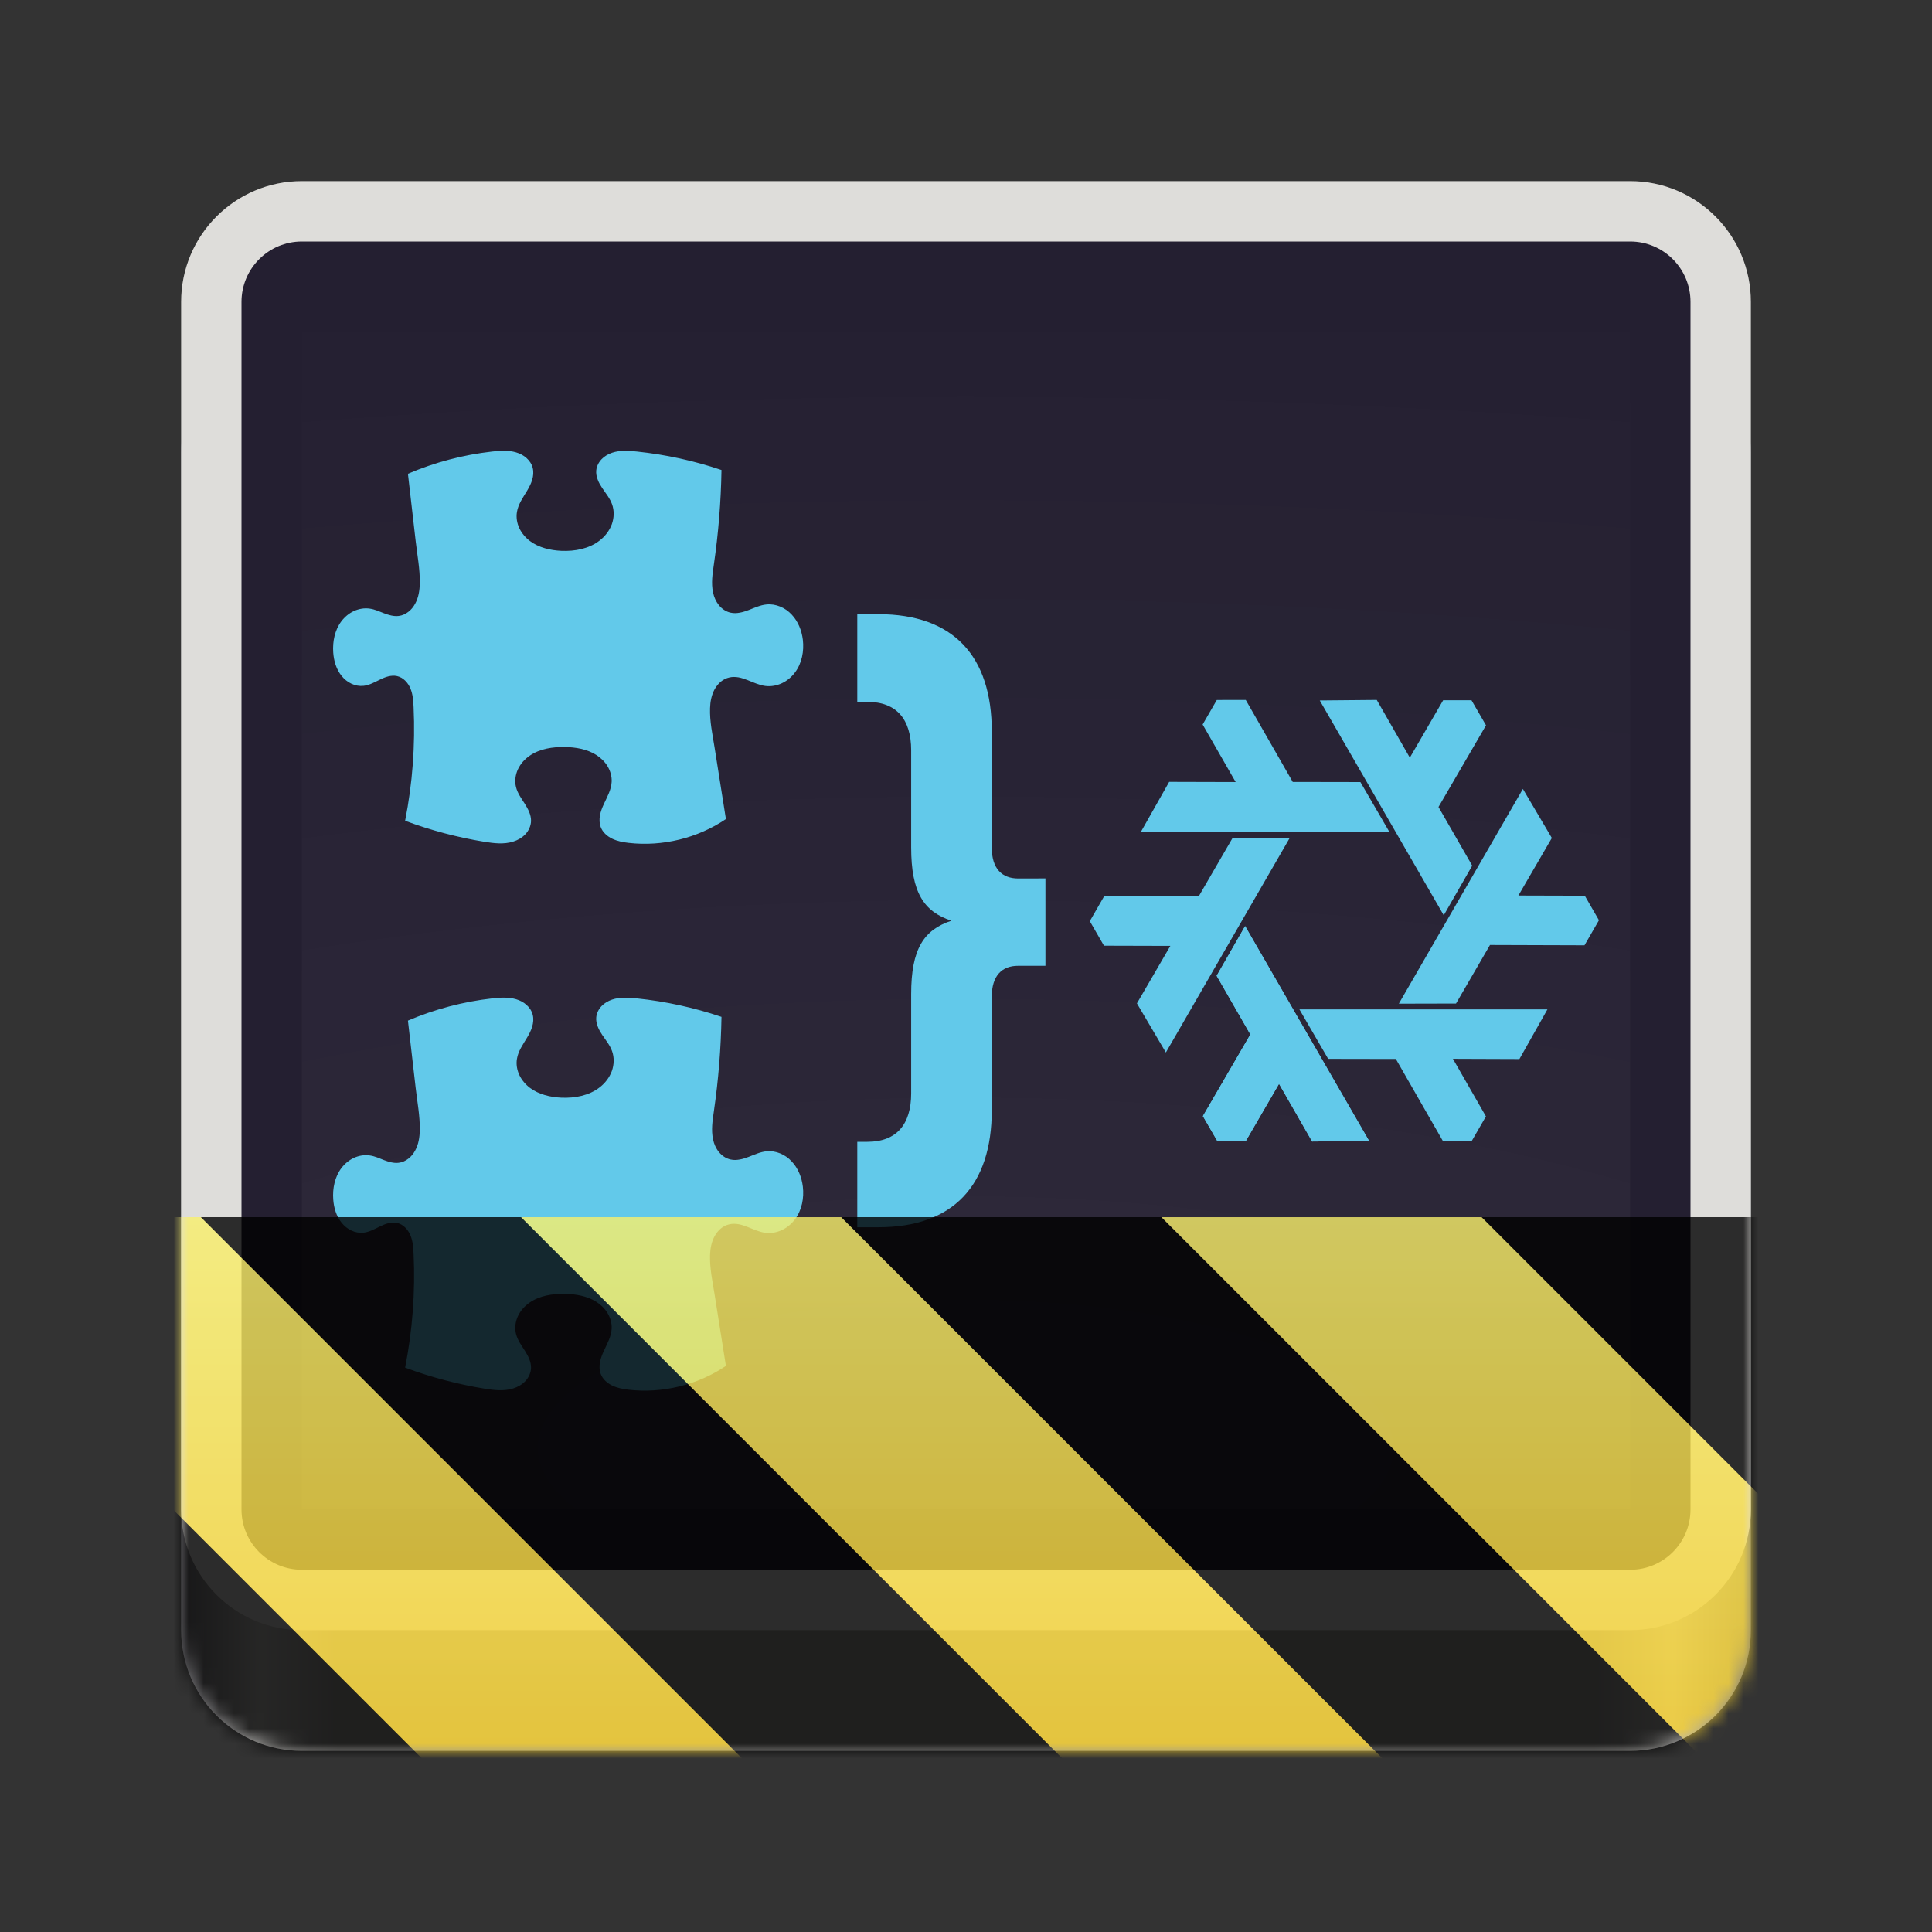 <?xml version="1.0" encoding="UTF-8"?>
<svg height="128px" viewBox="0 0 128 128" width="128px" xmlns="http://www.w3.org/2000/svg" xmlns:xlink="http://www.w3.org/1999/xlink">
    <rect x="0" y="0" width="128" height="128" fill="#333333" stroke="none"/>
    <defs>
        <filter id="a" height="100%" width="100%" x="0%" y="0%">
            <feColorMatrix color-interpolation-filters="sRGB" values="0 0 0 0 1 0 0 0 0 1 0 0 0 0 1 0 0 0 1 0"/>
        </filter>
        <linearGradient id="b" gradientUnits="userSpaceOnUse" x1="12" x2="116" y1="64" y2="64">
            <stop offset="0" stop-color="#77767b"/>
            <stop offset="0.05" stop-color="#c0bfbc"/>
            <stop offset="0.1" stop-color="#9a9996"/>
            <stop offset="0.9" stop-color="#9a9996"/>
            <stop offset="0.95" stop-color="#c0bfbc"/>
            <stop offset="1" stop-color="#77767b"/>
        </linearGradient>
        <mask id="c">
            <g filter="url(#a)">
                <rect fill-opacity="0.05" height="153.6" width="153.6" x="-12.8" y="-12.8"/>
            </g>
        </mask>
        <clipPath id="d">
            <path d="m 0 0 h 128 v 128 h -128 z m 0 0"/>
        </clipPath>
        <mask id="e">
            <g filter="url(#a)">
                <rect fill-opacity="0.05" height="221.184" width="221.184" x="-46.592" y="-46.592"/>
            </g>
        </mask>
        <radialGradient id="f" cx="64" cy="194.19" gradientTransform="matrix(4.727 -0 0 1.636 -230.545 -205.766)" gradientUnits="userSpaceOnUse" r="44">
            <stop offset="0" stop-color="#ffffff"/>
            <stop offset="1" stop-color="#ffffff" stop-opacity="0.094"/>
        </radialGradient>
        <clipPath id="g">
            <rect height="152" width="192"/>
        </clipPath>
        <g id="h" clip-path="url(#g)">
            <path d="m 116 116 h -88 v -78 h 88 z m 0 0" fill="url(#f)"/>
        </g>
        <clipPath id="i">
            <rect height="128" width="128"/>
        </clipPath>
        <clipPath id="j">
            <rect height="128" width="128"/>
        </clipPath>
        <mask id="k">
            <g filter="url(#a)">
                <g clip-path="url(#j)" filter="url(#a)">
                    <g clip-path="url(#i)">
                        <path d="m 20 22 h 88 c 4.418 0 8 3.582 8 8 v 78 c 0 4.418 -3.582 8 -8 8 h -88 c -4.418 0 -8 -3.582 -8 -8 v -78 c 0 -4.418 3.582 -8 8 -8 z m 0 0" fill="url(#b)"/>
                        <path d="m 20 12 h 88 c 4.418 0 8 3.582 8 8 v 80 c 0 4.418 -3.582 8 -8 8 h -88 c -4.418 0 -8 -3.582 -8 -8 v -80 c 0 -4.418 3.582 -8 8 -8 z m 0 0" fill="#deddda"/>
                        <path d="m 20 104 h 88 c 2.211 0 4 -1.789 4 -4 v -80 c 0 -2.211 -1.789 -4 -4 -4 h -88 c -2.207 0 -4 1.789 -4 4 v 80 c 0 2.211 1.793 4 4 4 z m 0 0" fill="#241f31"/>
                        <g clip-path="url(#d)">
                            <g mask="url(#e)">
                                <use transform="matrix(1 0 0 1 -8 -16)" xlink:href="#h"/>
                            </g>
                        </g>
                        <path d="m 82.492 61.359 l 8.215 14.234 l -3.773 0.035 l -2.195 -3.824 l -2.207 3.801 h -1.875 l -0.961 -1.66 l 3.145 -5.41 l -2.234 -3.887 z m 0 0" fill="#62c9ea" fill-rule="evenodd"/>
                        <path d="m 85.457 55.5 l -8.215 14.23 l -1.918 -3.254 l 2.215 -3.809 l -4.398 -0.012 l -0.938 -1.625 l 0.957 -1.664 l 6.258 0.02 l 2.25 -3.879 z m 0 0" fill="#62c9ea" fill-rule="evenodd"/>
                        <path d="m 86.09 66.875 h 16.43 l -1.855 3.289 l -4.406 -0.016 l 2.188 3.816 l -0.938 1.625 h -1.918 l -3.113 -5.43 l -4.484 -0.008 z m 0 0" fill="#62c9ea" fill-rule="evenodd"/>
                        <path d="m 95.652 60.641 l -8.215 -14.234 l 3.777 -0.035 l 2.191 3.824 l 2.207 -3.801 h 1.879 l 0.961 1.66 l -3.148 5.41 l 2.234 3.887 z m 0 0" fill="#62c9ea" fill-rule="evenodd"/>
                        <path d="m 82.492 61.359 l 8.215 14.234 l -3.773 0.035 l -2.195 -3.824 l -2.207 3.801 h -1.875 l -0.961 -1.66 l 3.145 -5.41 l -2.234 -3.887 z m 0 0" fill="#62c9ea" fill-rule="evenodd"/>
                        <path d="m 92.035 55.09 h -16.434 l 1.859 -3.289 l 4.406 0.012 l -2.188 -3.812 l 0.938 -1.625 l 1.918 -0.004 l 3.113 5.434 l 4.484 0.008 z m 0 0" fill="#62c9ea" fill-rule="evenodd"/>
                        <path d="m 92.676 66.496 l 8.219 -14.227 l 1.918 3.25 l -2.215 3.812 l 4.398 0.012 l 0.938 1.625 l -0.957 1.66 l -6.262 -0.02 l -2.25 3.879 z m 0 0" fill="#62c9ea" fill-rule="evenodd"/>
                        <path d="m 56.797 40.691 v 5.809 h 0.668 c 1.949 0 2.902 1.172 2.902 3.211 v 6.43 c 0 2.992 0.836 4.254 2.664 4.859 c -1.828 0.609 -2.664 1.867 -2.664 4.859 v 6.578 c 0 2.039 -0.953 3.211 -2.902 3.211 h -0.668 v 5.66 h 1.395 c 4.973 0 7.516 -2.777 7.516 -7.766 v -7.512 c 0 -1.391 0.676 -2.047 1.75 -2.043 h 1.805 v -5.789 l -1.805 0.004 c -1.074 0 -1.75 -0.652 -1.75 -2.039 v -7.703 c 0 -4.992 -2.543 -7.77 -7.516 -7.77 z m 0 0" fill="#62c9ea"/>
                        <path d="m 27.027 67.621 l 0.512 4.453 c 0.105 0.934 0.289 1.859 0.273 2.797 c -0.008 0.473 -0.082 0.949 -0.309 1.359 c -0.113 0.207 -0.262 0.395 -0.449 0.535 c -0.184 0.145 -0.406 0.246 -0.641 0.273 c -0.328 0.039 -0.656 -0.059 -0.965 -0.176 c -0.309 -0.121 -0.613 -0.262 -0.941 -0.309 c -0.359 -0.055 -0.734 0.008 -1.062 0.16 c -0.328 0.152 -0.613 0.395 -0.832 0.684 c -0.434 0.582 -0.586 1.34 -0.535 2.062 c 0.039 0.559 0.203 1.117 0.555 1.551 c 0.176 0.219 0.395 0.398 0.648 0.516 c 0.25 0.121 0.535 0.172 0.812 0.141 c 0.387 -0.043 0.734 -0.246 1.086 -0.414 c 0.176 -0.086 0.355 -0.164 0.547 -0.211 c 0.188 -0.047 0.387 -0.062 0.578 -0.02 c 0.207 0.047 0.395 0.156 0.543 0.305 c 0.152 0.148 0.266 0.328 0.348 0.523 c 0.16 0.391 0.188 0.816 0.207 1.238 c 0.117 2.52 -0.074 5.051 -0.562 7.52 c 1.695 0.633 3.453 1.098 5.242 1.391 c 0.633 0.102 1.297 0.184 1.91 -0.008 c 0.309 -0.094 0.598 -0.258 0.82 -0.496 c 0.219 -0.234 0.359 -0.547 0.371 -0.867 c 0.004 -0.207 -0.047 -0.414 -0.125 -0.605 c -0.078 -0.191 -0.184 -0.371 -0.293 -0.547 c -0.227 -0.352 -0.477 -0.695 -0.578 -1.098 c -0.098 -0.395 -0.043 -0.816 0.129 -1.184 c 0.172 -0.367 0.453 -0.676 0.785 -0.902 c 0.668 -0.457 1.508 -0.582 2.316 -0.57 c 0.723 0.012 1.465 0.137 2.078 0.52 c 0.305 0.195 0.574 0.449 0.758 0.758 c 0.188 0.312 0.289 0.676 0.27 1.035 c -0.027 0.523 -0.301 0.996 -0.52 1.473 c -0.109 0.238 -0.207 0.484 -0.254 0.742 s -0.043 0.531 0.051 0.777 c 0.129 0.348 0.43 0.613 0.766 0.773 c 0.336 0.16 0.707 0.23 1.078 0.273 c 2.246 0.258 4.578 -0.312 6.449 -1.578 l -0.754 -4.762 c -0.137 -0.855 -0.324 -1.711 -0.297 -2.578 c 0.012 -0.434 0.094 -0.871 0.301 -1.254 c 0.105 -0.188 0.242 -0.363 0.406 -0.504 c 0.168 -0.137 0.363 -0.238 0.578 -0.285 c 0.199 -0.047 0.41 -0.039 0.613 -0.004 c 0.199 0.039 0.395 0.105 0.586 0.18 c 0.383 0.148 0.762 0.332 1.168 0.387 c 0.379 0.051 0.766 -0.02 1.109 -0.18 s 0.645 -0.414 0.871 -0.719 c 0.453 -0.609 0.605 -1.406 0.516 -2.16 c -0.074 -0.617 -0.316 -1.223 -0.742 -1.672 c -0.211 -0.227 -0.469 -0.41 -0.758 -0.527 c -0.285 -0.117 -0.598 -0.172 -0.906 -0.141 c -0.41 0.039 -0.793 0.219 -1.176 0.367 c -0.195 0.074 -0.391 0.141 -0.594 0.176 c -0.203 0.039 -0.414 0.047 -0.613 0 c -0.305 -0.066 -0.578 -0.254 -0.773 -0.496 c -0.199 -0.242 -0.324 -0.535 -0.387 -0.84 c -0.133 -0.613 -0.035 -1.246 0.055 -1.863 c 0.301 -2.07 0.469 -4.16 0.504 -6.25 c -1.812 -0.613 -3.695 -1.023 -5.598 -1.223 c -0.551 -0.059 -1.121 -0.098 -1.648 0.078 c -0.262 0.09 -0.508 0.23 -0.699 0.43 c -0.191 0.203 -0.324 0.461 -0.352 0.738 c -0.02 0.207 0.02 0.422 0.098 0.617 c 0.07 0.195 0.18 0.379 0.297 0.555 c 0.234 0.348 0.512 0.68 0.652 1.074 c 0.152 0.422 0.137 0.898 -0.016 1.324 c -0.156 0.422 -0.441 0.793 -0.797 1.07 c -0.707 0.555 -1.652 0.73 -2.551 0.691 c -0.734 -0.035 -1.488 -0.211 -2.078 -0.652 c -0.293 -0.223 -0.539 -0.512 -0.699 -0.844 c -0.156 -0.336 -0.223 -0.715 -0.16 -1.078 c 0.082 -0.52 0.406 -0.961 0.676 -1.414 c 0.133 -0.227 0.258 -0.461 0.332 -0.715 c 0.078 -0.254 0.102 -0.523 0.039 -0.781 c -0.062 -0.258 -0.215 -0.488 -0.414 -0.664 c -0.195 -0.176 -0.438 -0.301 -0.691 -0.375 c -0.512 -0.152 -1.055 -0.113 -1.582 -0.055 c -1.918 0.215 -3.809 0.715 -5.582 1.473 z m 0 0" fill="#62c9ea"/>
                        <path d="m 27.027 31.391 l 0.512 4.453 c 0.105 0.934 0.289 1.859 0.273 2.797 c -0.008 0.473 -0.082 0.949 -0.309 1.359 c -0.113 0.207 -0.262 0.395 -0.449 0.535 c -0.184 0.145 -0.406 0.246 -0.641 0.273 c -0.328 0.039 -0.656 -0.059 -0.965 -0.176 c -0.309 -0.121 -0.613 -0.262 -0.941 -0.309 c -0.359 -0.055 -0.73 0.008 -1.062 0.16 c -0.328 0.152 -0.613 0.395 -0.832 0.684 c -0.434 0.582 -0.586 1.34 -0.535 2.066 c 0.039 0.555 0.203 1.113 0.555 1.547 c 0.176 0.219 0.395 0.398 0.648 0.516 c 0.254 0.121 0.535 0.172 0.812 0.141 c 0.387 -0.043 0.734 -0.246 1.086 -0.414 c 0.176 -0.086 0.355 -0.164 0.547 -0.211 c 0.188 -0.047 0.387 -0.062 0.578 -0.02 c 0.207 0.047 0.395 0.156 0.543 0.305 c 0.152 0.148 0.266 0.328 0.348 0.523 c 0.16 0.391 0.188 0.816 0.207 1.238 c 0.117 2.52 -0.074 5.051 -0.562 7.52 c 1.695 0.633 3.453 1.098 5.242 1.391 c 0.633 0.102 1.297 0.184 1.91 -0.008 c 0.309 -0.094 0.598 -0.258 0.82 -0.496 c 0.219 -0.234 0.359 -0.547 0.371 -0.867 c 0.004 -0.207 -0.047 -0.414 -0.125 -0.605 c -0.078 -0.191 -0.184 -0.371 -0.293 -0.547 c -0.227 -0.352 -0.477 -0.695 -0.578 -1.098 c -0.098 -0.391 -0.043 -0.816 0.129 -1.184 c 0.172 -0.367 0.453 -0.676 0.785 -0.902 c 0.668 -0.457 1.508 -0.582 2.316 -0.57 c 0.723 0.012 1.465 0.137 2.078 0.52 c 0.305 0.195 0.574 0.449 0.758 0.758 c 0.188 0.312 0.289 0.676 0.27 1.035 c -0.027 0.523 -0.301 0.996 -0.52 1.473 c -0.109 0.238 -0.207 0.484 -0.254 0.742 c -0.047 0.258 -0.043 0.531 0.051 0.777 c 0.129 0.348 0.43 0.613 0.766 0.773 c 0.336 0.16 0.707 0.23 1.078 0.273 c 2.246 0.258 4.578 -0.312 6.449 -1.578 l -0.754 -4.762 c -0.137 -0.855 -0.324 -1.711 -0.297 -2.578 c 0.012 -0.434 0.094 -0.871 0.301 -1.254 c 0.105 -0.188 0.242 -0.363 0.406 -0.504 c 0.168 -0.137 0.363 -0.238 0.578 -0.285 c 0.199 -0.047 0.41 -0.039 0.613 -0.004 c 0.199 0.039 0.395 0.105 0.586 0.18 c 0.383 0.148 0.762 0.332 1.168 0.387 c 0.379 0.051 0.766 -0.02 1.109 -0.18 s 0.645 -0.414 0.871 -0.719 c 0.453 -0.605 0.605 -1.406 0.516 -2.16 c -0.074 -0.617 -0.316 -1.223 -0.742 -1.672 c -0.211 -0.227 -0.469 -0.41 -0.758 -0.527 c -0.285 -0.117 -0.598 -0.172 -0.906 -0.141 c -0.41 0.039 -0.793 0.219 -1.176 0.367 c -0.195 0.074 -0.391 0.141 -0.594 0.176 c -0.203 0.039 -0.41 0.047 -0.613 0 c -0.305 -0.066 -0.578 -0.254 -0.773 -0.496 c -0.195 -0.242 -0.324 -0.535 -0.387 -0.84 c -0.133 -0.613 -0.035 -1.246 0.055 -1.863 c 0.301 -2.07 0.469 -4.16 0.504 -6.25 c -1.812 -0.613 -3.695 -1.023 -5.598 -1.223 c -0.551 -0.059 -1.121 -0.098 -1.648 0.078 c -0.262 0.09 -0.508 0.23 -0.699 0.43 c -0.191 0.203 -0.324 0.461 -0.352 0.738 c -0.02 0.211 0.02 0.422 0.098 0.617 c 0.07 0.195 0.18 0.379 0.297 0.555 c 0.234 0.348 0.512 0.68 0.652 1.074 c 0.152 0.422 0.137 0.898 -0.016 1.324 c -0.156 0.422 -0.441 0.793 -0.797 1.07 c -0.707 0.555 -1.652 0.73 -2.551 0.691 c -0.734 -0.035 -1.488 -0.211 -2.078 -0.652 c -0.293 -0.223 -0.539 -0.512 -0.699 -0.844 c -0.156 -0.332 -0.223 -0.715 -0.16 -1.078 c 0.082 -0.52 0.406 -0.961 0.676 -1.414 c 0.133 -0.227 0.258 -0.461 0.332 -0.715 c 0.078 -0.254 0.102 -0.523 0.039 -0.781 c -0.062 -0.258 -0.215 -0.488 -0.414 -0.664 c -0.195 -0.176 -0.438 -0.301 -0.691 -0.375 c -0.512 -0.152 -1.055 -0.113 -1.582 -0.055 c -1.918 0.215 -3.809 0.715 -5.582 1.473 z m 0 0" fill="#62c9ea"/>
                    </g>
                </g>
            </g>
        </mask>
        <mask id="l">
            <g filter="url(#a)">
                <rect fill-opacity="0.8" height="184.32" width="184.32" x="-28.16" y="-28.16"/>
            </g>
        </mask>
        <linearGradient id="m" gradientTransform="matrix(0 0.37 -0.985 0 295.385 -30.36)" gradientUnits="userSpaceOnUse" x1="300" x2="428" y1="235" y2="235">
            <stop offset="0" stop-color="#f9f06b"/>
            <stop offset="1" stop-color="#f5c211"/>
        </linearGradient>
        <clipPath id="n">
            <rect height="128" width="128"/>
        </clipPath>
        <clipPath id="o">
            <rect height="128" width="128"/>
        </clipPath>
    </defs>
    <path d="m 20 22 h 88 c 4.418 0 8 3.582 8 8 v 78 c 0 4.418 -3.582 8 -8 8 h -88 c -4.418 0 -8 -3.582 -8 -8 v -78 c 0 -4.418 3.582 -8 8 -8 z m 0 0" fill="url(#b)"/>
    <path d="m 20 12 h 88 c 4.418 0 8 3.582 8 8 v 80 c 0 4.418 -3.582 8 -8 8 h -88 c -4.418 0 -8 -3.582 -8 -8 v -80 c 0 -4.418 3.582 -8 8 -8 z m 0 0" fill="#deddda"/>
    <path d="m 20 104 h 88 c 2.211 0 4 -1.789 4 -4 v -80 c 0 -2.211 -1.789 -4 -4 -4 h -88 c -2.207 0 -4 1.789 -4 4 v 80 c 0 2.211 1.793 4 4 4 z m 0 0" fill="#241f31"/>
    <g mask="url(#c)">
        <use transform="matrix(1 0 0 1 -8 -16)" xlink:href="#h"/>
    </g>
    <g fill="#62c9ea">
        <path d="m 82.492 61.359 l 8.215 14.234 l -3.773 0.035 l -2.195 -3.824 l -2.207 3.801 h -1.875 l -0.961 -1.66 l 3.145 -5.41 l -2.234 -3.887 z m 0 0" fill-rule="evenodd"/>
        <path d="m 85.457 55.5 l -8.215 14.23 l -1.918 -3.254 l 2.215 -3.809 l -4.398 -0.012 l -0.938 -1.625 l 0.957 -1.664 l 6.258 0.02 l 2.25 -3.879 z m 0 0" fill-rule="evenodd"/>
        <path d="m 86.09 66.875 h 16.43 l -1.855 3.289 l -4.406 -0.016 l 2.188 3.816 l -0.938 1.625 h -1.918 l -3.113 -5.43 l -4.484 -0.008 z m 0 0" fill-rule="evenodd"/>
        <path d="m 95.652 60.641 l -8.215 -14.234 l 3.777 -0.035 l 2.191 3.824 l 2.207 -3.801 h 1.879 l 0.961 1.66 l -3.148 5.41 l 2.234 3.887 z m 0 0" fill-rule="evenodd"/>
        <path d="m 82.492 61.359 l 8.215 14.234 l -3.773 0.035 l -2.195 -3.824 l -2.207 3.801 h -1.875 l -0.961 -1.66 l 3.145 -5.41 l -2.234 -3.887 z m 0 0" fill-rule="evenodd"/>
        <path d="m 92.035 55.09 h -16.434 l 1.859 -3.289 l 4.406 0.012 l -2.188 -3.812 l 0.938 -1.625 l 1.918 -0.004 l 3.113 5.434 l 4.484 0.008 z m 0 0" fill-rule="evenodd"/>
        <path d="m 92.676 66.496 l 8.219 -14.227 l 1.918 3.25 l -2.215 3.812 l 4.398 0.012 l 0.938 1.625 l -0.957 1.66 l -6.262 -0.02 l -2.25 3.879 z m 0 0" fill-rule="evenodd"/>
        <path d="m 56.797 40.691 v 5.809 h 0.668 c 1.949 0 2.902 1.172 2.902 3.211 v 6.43 c 0 2.992 0.836 4.254 2.664 4.859 c -1.828 0.609 -2.664 1.867 -2.664 4.859 v 6.578 c 0 2.039 -0.953 3.211 -2.902 3.211 h -0.668 v 5.66 h 1.395 c 4.973 0 7.516 -2.777 7.516 -7.766 v -7.512 c 0 -1.391 0.676 -2.047 1.75 -2.043 h 1.805 v -5.789 l -1.805 0.004 c -1.074 0 -1.75 -0.652 -1.75 -2.039 v -7.703 c 0 -4.992 -2.543 -7.77 -7.516 -7.77 z m 0 0"/>
        <path d="m 27.027 67.621 l 0.512 4.453 c 0.105 0.934 0.289 1.859 0.273 2.797 c -0.008 0.473 -0.082 0.949 -0.309 1.359 c -0.113 0.207 -0.262 0.395 -0.449 0.535 c -0.184 0.145 -0.406 0.246 -0.641 0.273 c -0.328 0.039 -0.656 -0.059 -0.965 -0.176 c -0.309 -0.121 -0.613 -0.262 -0.941 -0.309 c -0.359 -0.055 -0.734 0.008 -1.062 0.16 c -0.328 0.152 -0.613 0.395 -0.832 0.684 c -0.434 0.582 -0.586 1.34 -0.535 2.062 c 0.039 0.559 0.203 1.117 0.555 1.551 c 0.176 0.219 0.395 0.398 0.648 0.516 c 0.25 0.121 0.535 0.172 0.812 0.141 c 0.387 -0.043 0.734 -0.246 1.086 -0.414 c 0.176 -0.086 0.355 -0.164 0.547 -0.211 c 0.188 -0.047 0.387 -0.062 0.578 -0.02 c 0.207 0.047 0.395 0.156 0.543 0.305 c 0.152 0.148 0.266 0.328 0.348 0.523 c 0.16 0.391 0.188 0.816 0.207 1.238 c 0.117 2.52 -0.074 5.051 -0.562 7.52 c 1.695 0.633 3.453 1.098 5.242 1.391 c 0.633 0.102 1.297 0.184 1.91 -0.008 c 0.309 -0.094 0.598 -0.258 0.82 -0.496 c 0.219 -0.234 0.359 -0.547 0.371 -0.867 c 0.004 -0.207 -0.047 -0.414 -0.125 -0.605 c -0.078 -0.191 -0.184 -0.371 -0.293 -0.547 c -0.227 -0.352 -0.477 -0.695 -0.578 -1.098 c -0.098 -0.395 -0.043 -0.816 0.129 -1.184 c 0.172 -0.367 0.453 -0.676 0.785 -0.902 c 0.668 -0.457 1.508 -0.582 2.316 -0.57 c 0.723 0.012 1.465 0.137 2.078 0.52 c 0.305 0.195 0.574 0.449 0.758 0.758 c 0.188 0.312 0.289 0.676 0.27 1.035 c -0.027 0.523 -0.301 0.996 -0.52 1.473 c -0.109 0.238 -0.207 0.484 -0.254 0.742 s -0.043 0.531 0.051 0.777 c 0.129 0.348 0.43 0.613 0.766 0.773 c 0.336 0.16 0.707 0.23 1.078 0.273 c 2.246 0.258 4.578 -0.312 6.449 -1.578 l -0.754 -4.762 c -0.137 -0.855 -0.324 -1.711 -0.297 -2.578 c 0.012 -0.434 0.094 -0.871 0.301 -1.254 c 0.105 -0.188 0.242 -0.363 0.406 -0.504 c 0.168 -0.137 0.363 -0.238 0.578 -0.285 c 0.199 -0.047 0.41 -0.039 0.613 -0.004 c 0.199 0.039 0.395 0.105 0.586 0.18 c 0.383 0.148 0.762 0.332 1.168 0.387 c 0.379 0.051 0.766 -0.02 1.109 -0.18 s 0.645 -0.414 0.871 -0.719 c 0.453 -0.609 0.605 -1.406 0.516 -2.16 c -0.074 -0.617 -0.316 -1.223 -0.742 -1.672 c -0.211 -0.227 -0.469 -0.41 -0.758 -0.527 c -0.285 -0.117 -0.598 -0.172 -0.906 -0.141 c -0.41 0.039 -0.793 0.219 -1.176 0.367 c -0.195 0.074 -0.391 0.141 -0.594 0.176 c -0.203 0.039 -0.414 0.047 -0.613 0 c -0.305 -0.066 -0.578 -0.254 -0.773 -0.496 c -0.199 -0.242 -0.324 -0.535 -0.387 -0.84 c -0.133 -0.613 -0.035 -1.246 0.055 -1.863 c 0.301 -2.07 0.469 -4.16 0.504 -6.25 c -1.812 -0.613 -3.695 -1.023 -5.598 -1.223 c -0.551 -0.059 -1.121 -0.098 -1.648 0.078 c -0.262 0.09 -0.508 0.23 -0.699 0.43 c -0.191 0.203 -0.324 0.461 -0.352 0.738 c -0.02 0.207 0.02 0.422 0.098 0.617 c 0.07 0.195 0.18 0.379 0.297 0.555 c 0.234 0.348 0.512 0.68 0.652 1.074 c 0.152 0.422 0.137 0.898 -0.016 1.324 c -0.156 0.422 -0.441 0.793 -0.797 1.07 c -0.707 0.555 -1.652 0.73 -2.551 0.691 c -0.734 -0.035 -1.488 -0.211 -2.078 -0.652 c -0.293 -0.223 -0.539 -0.512 -0.699 -0.844 c -0.156 -0.336 -0.223 -0.715 -0.16 -1.078 c 0.082 -0.52 0.406 -0.961 0.676 -1.414 c 0.133 -0.227 0.258 -0.461 0.332 -0.715 c 0.078 -0.254 0.102 -0.523 0.039 -0.781 c -0.062 -0.258 -0.215 -0.488 -0.414 -0.664 c -0.195 -0.176 -0.438 -0.301 -0.691 -0.375 c -0.512 -0.152 -1.055 -0.113 -1.582 -0.055 c -1.918 0.215 -3.809 0.715 -5.582 1.473 z m 0 0"/>
        <path d="m 27.027 31.391 l 0.512 4.453 c 0.105 0.934 0.289 1.859 0.273 2.797 c -0.008 0.473 -0.082 0.949 -0.309 1.359 c -0.113 0.207 -0.262 0.395 -0.449 0.535 c -0.184 0.145 -0.406 0.246 -0.641 0.273 c -0.328 0.039 -0.656 -0.059 -0.965 -0.176 c -0.309 -0.121 -0.613 -0.262 -0.941 -0.309 c -0.359 -0.055 -0.73 0.008 -1.062 0.16 c -0.328 0.152 -0.613 0.395 -0.832 0.684 c -0.434 0.582 -0.586 1.34 -0.535 2.066 c 0.039 0.555 0.203 1.113 0.555 1.547 c 0.176 0.219 0.395 0.398 0.648 0.516 c 0.254 0.121 0.535 0.172 0.812 0.141 c 0.387 -0.043 0.734 -0.246 1.086 -0.414 c 0.176 -0.086 0.355 -0.164 0.547 -0.211 c 0.188 -0.047 0.387 -0.062 0.578 -0.02 c 0.207 0.047 0.395 0.156 0.543 0.305 c 0.152 0.148 0.266 0.328 0.348 0.523 c 0.16 0.391 0.188 0.816 0.207 1.238 c 0.117 2.52 -0.074 5.051 -0.562 7.52 c 1.695 0.633 3.453 1.098 5.242 1.391 c 0.633 0.102 1.297 0.184 1.91 -0.008 c 0.309 -0.094 0.598 -0.258 0.82 -0.496 c 0.219 -0.234 0.359 -0.547 0.371 -0.867 c 0.004 -0.207 -0.047 -0.414 -0.125 -0.605 c -0.078 -0.191 -0.184 -0.371 -0.293 -0.547 c -0.227 -0.352 -0.477 -0.695 -0.578 -1.098 c -0.098 -0.391 -0.043 -0.816 0.129 -1.184 c 0.172 -0.367 0.453 -0.676 0.785 -0.902 c 0.668 -0.457 1.508 -0.582 2.316 -0.57 c 0.723 0.012 1.465 0.137 2.078 0.52 c 0.305 0.195 0.574 0.449 0.758 0.758 c 0.188 0.312 0.289 0.676 0.27 1.035 c -0.027 0.523 -0.301 0.996 -0.52 1.473 c -0.109 0.238 -0.207 0.484 -0.254 0.742 c -0.047 0.258 -0.043 0.531 0.051 0.777 c 0.129 0.348 0.43 0.613 0.766 0.773 c 0.336 0.16 0.707 0.23 1.078 0.273 c 2.246 0.258 4.578 -0.312 6.449 -1.578 l -0.754 -4.762 c -0.137 -0.855 -0.324 -1.711 -0.297 -2.578 c 0.012 -0.434 0.094 -0.871 0.301 -1.254 c 0.105 -0.188 0.242 -0.363 0.406 -0.504 c 0.168 -0.137 0.363 -0.238 0.578 -0.285 c 0.199 -0.047 0.41 -0.039 0.613 -0.004 c 0.199 0.039 0.395 0.105 0.586 0.18 c 0.383 0.148 0.762 0.332 1.168 0.387 c 0.379 0.051 0.766 -0.02 1.109 -0.18 s 0.645 -0.414 0.871 -0.719 c 0.453 -0.605 0.605 -1.406 0.516 -2.16 c -0.074 -0.617 -0.316 -1.223 -0.742 -1.672 c -0.211 -0.227 -0.469 -0.41 -0.758 -0.527 c -0.285 -0.117 -0.598 -0.172 -0.906 -0.141 c -0.41 0.039 -0.793 0.219 -1.176 0.367 c -0.195 0.074 -0.391 0.141 -0.594 0.176 c -0.203 0.039 -0.41 0.047 -0.613 0 c -0.305 -0.066 -0.578 -0.254 -0.773 -0.496 c -0.195 -0.242 -0.324 -0.535 -0.387 -0.84 c -0.133 -0.613 -0.035 -1.246 0.055 -1.863 c 0.301 -2.07 0.469 -4.16 0.504 -6.25 c -1.812 -0.613 -3.695 -1.023 -5.598 -1.223 c -0.551 -0.059 -1.121 -0.098 -1.648 0.078 c -0.262 0.09 -0.508 0.23 -0.699 0.43 c -0.191 0.203 -0.324 0.461 -0.352 0.738 c -0.02 0.211 0.02 0.422 0.098 0.617 c 0.07 0.195 0.18 0.379 0.297 0.555 c 0.234 0.348 0.512 0.68 0.652 1.074 c 0.152 0.422 0.137 0.898 -0.016 1.324 c -0.156 0.422 -0.441 0.793 -0.797 1.07 c -0.707 0.555 -1.652 0.73 -2.551 0.691 c -0.734 -0.035 -1.488 -0.211 -2.078 -0.652 c -0.293 -0.223 -0.539 -0.512 -0.699 -0.844 c -0.156 -0.332 -0.223 -0.715 -0.16 -1.078 c 0.082 -0.52 0.406 -0.961 0.676 -1.414 c 0.133 -0.227 0.258 -0.461 0.332 -0.715 c 0.078 -0.254 0.102 -0.523 0.039 -0.781 c -0.062 -0.258 -0.215 -0.488 -0.414 -0.664 c -0.195 -0.176 -0.438 -0.301 -0.691 -0.375 c -0.512 -0.152 -1.055 -0.113 -1.582 -0.055 c -1.918 0.215 -3.809 0.715 -5.582 1.473 z m 0 0"/>
    </g>
    <g mask="url(#k)">
        <g clip-path="url(#o)">
            <g mask="url(#l)">
                <g clip-path="url(#n)">
                    <path d="m 128 80.641 v 47.359 h -128 v -47.359 z m 0 0" fill="url(#m)"/>
                    <path d="m 13.309 80.641 l 47.355 47.359 h 21.215 l -47.359 -47.359 z m 42.422 0 l 47.363 47.359 h 21.215 l -47.363 -47.359 z m 42.43 0 l 29.84 29.84 v -21.211 l -8.629 -8.629 z m -98.16 7.906 v 21.215 l 18.238 18.238 h 21.215 z m 0 0"/>
                </g>
            </g>
        </g>
    </g>
</svg>
